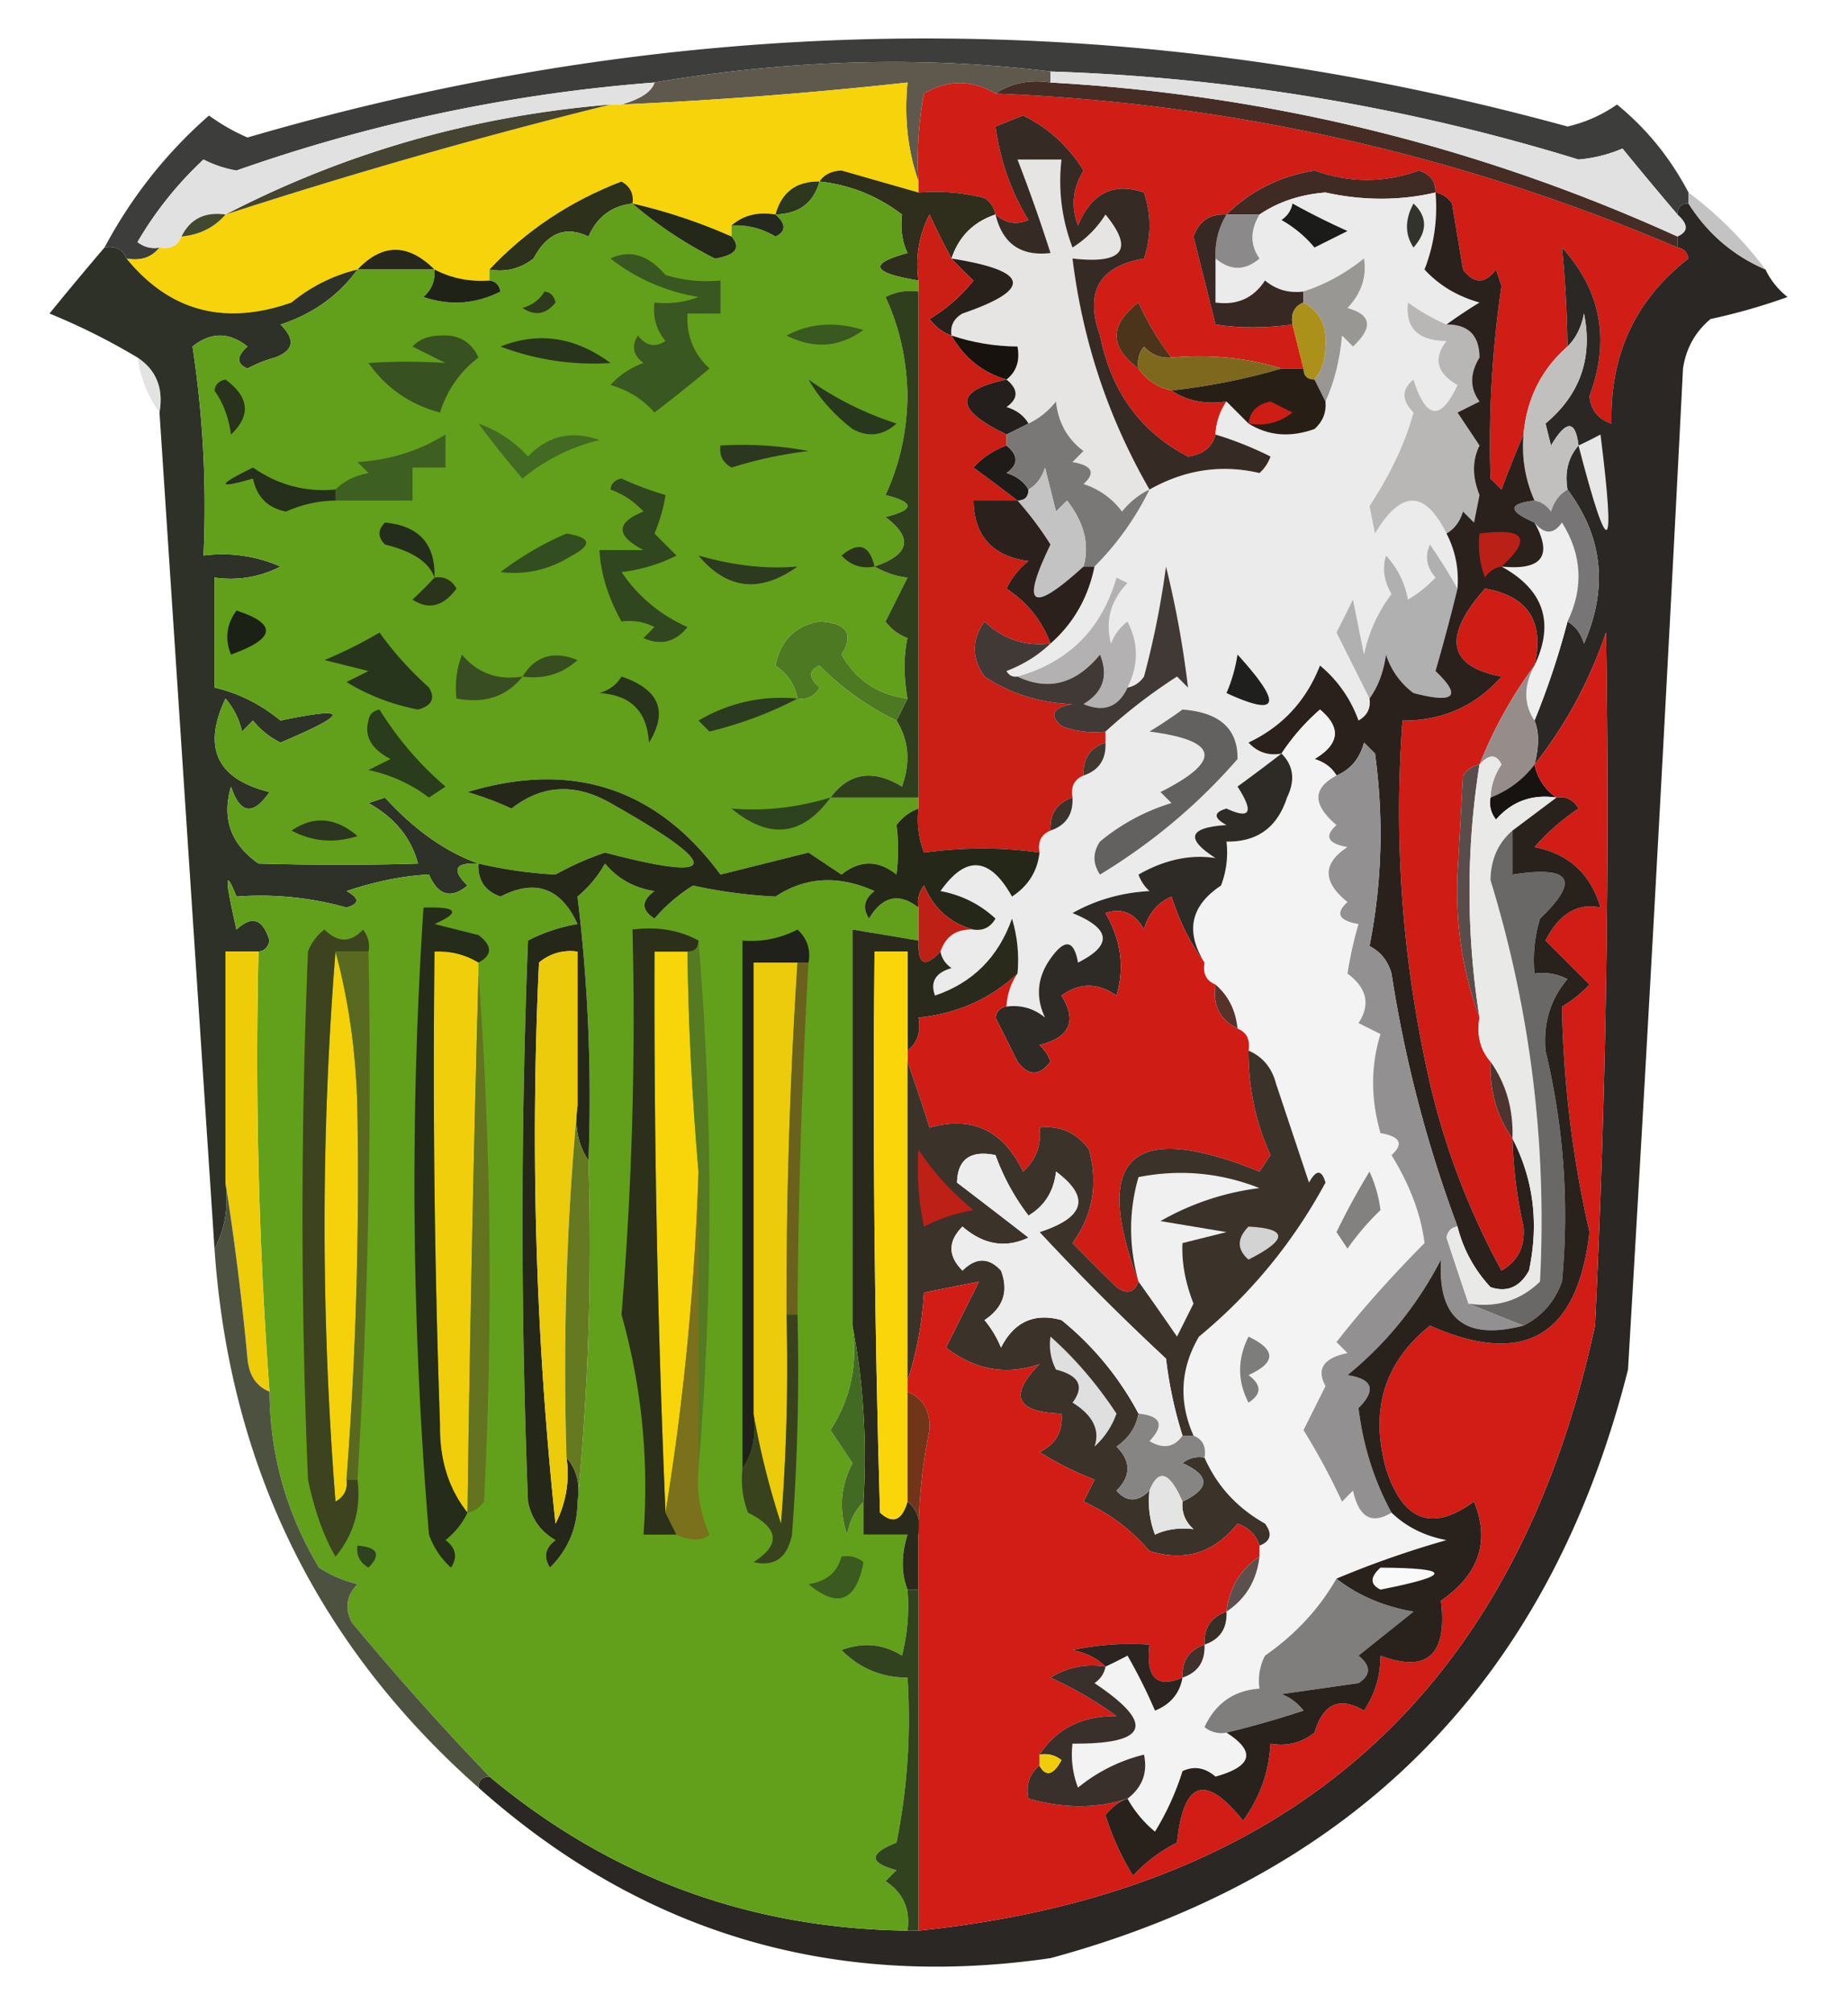 <svg xmlns="http://www.w3.org/2000/svg" width="168" height="183" style="shape-rendering:geometricPrecision;text-rendering:geometricPrecision;image-rendering:optimizeQuality;fill-rule:evenodd;clip-rule:evenodd"><path style="opacity:.975" fill="#393937" d="M153.5 17.5v1c-.667 0-1 .333-1 1a327.399 327.399 0 0 1-5-6c-1.272.546-2.606.88-4 1a182.788 182.788 0 0 0-48-8c-11.636-1.427-23.636-1.093-36 1a148.516 148.516 0 0 0-38 8 10.313 10.313 0 0 1-3-1 32.992 32.992 0 0 0-6 7.5 2.428 2.428 0 0 0 2 .5c-.709.904-1.709 1.237-3 1-.342-.838-1.008-1.172-2-1 2.463-4.612 5.63-8.612 9.5-12a18.186 18.186 0 0 0 3.5 2c39.895-11.662 79.895-11.995 120-1a12.794 12.794 0 0 0 4.5-2c2.684 2.19 4.851 4.857 6.5 8z"/><path style="opacity:1" fill="#5f594d" d="M95.5 6.5v1c-1.915-.284-3.581.049-5 1-2.17-1.268-4.337-1.268-6.5 0a32.437 32.437 0 0 0-.5 8c-.977-2.787-1.31-5.787-1-9-8.633.95-17.3 1.617-26 2 1.746-.501 2.746-1.168 3-2 12.364-2.093 24.364-2.427 36-1z"/><path style="opacity:1" fill="#f6d30b" d="M83.5 16.5v1c-2.316-.66-4.649-1.327-7-2-.916.043-1.583.376-2 1-2.119-.032-3.452.968-4 3-1.599-.268-2.932.066-4 1v1a49.85 49.85 0 0 0-9-3c.13-.876-.203-1.543-1-2-4.696 1.806-8.696 4.473-12 8v1c-1.791.134-3.458-.2-5-1-2.402-2.39-4.736-2.39-7 0a14.927 14.927 0 0 0-6 3c-6.078 2.136-11.078.803-15-4 1.291.237 2.291-.096 3-1 .992.172 1.658-.162 2-1 1.653-.16 2.986-.826 4-2a513.588 513.588 0 0 1 35-10h1c8.7-.383 17.367-1.05 26-2-.31 3.213.023 6.213 1 9z"/><path style="opacity:1" fill="#d01d15" d="M90.5 8.5c21.54.885 42.207 5.552 62 14 .543.06.876.393 1 1-4.811 3.733-7.144 8.733-7 15-1.22-.387-1.887-1.22-2-2.5 1.89-5.078 1.057-9.578-2.5-13.5.29 2.913.457 5.913.5 9-2.373 2.08-3.706 4.746-4 8a112.088 112.088 0 0 0-2 5l-1-1a97.974 97.974 0 0 1 1-17.5l-.5-1.5c-1 1.333-2 1.333-3 0l-1-6c-.383-.556-.883-.89-1.5-1 .03-.997-.47-1.664-1.5-2-3.143 1.142-6.31 1.142-9.5 0-3.149.51-5.816 1.843-8 4-1.495-.085-2.495.581-3 2l2 8c2.155.338 4.489.338 7 0l1 4h-2c-3.125-.98-6.458-1.313-10-1a24.444 24.444 0 0 1-3-5c-2.652 2.038-2.652 4.038 0 6 .722 1.051 1.722 1.718 3 2 1.419.951 3.085 1.285 5 1a5.727 5.727 0 0 0-1 3c-.291 1.15-1.124 1.816-2.5 2-4.316-2.236-6.983-5.902-8-11-1.417-3.965-.084-6.299 4-7 .667-2 .667-4 0-6-2.777-.947-4.777.053-6 3-.651-1.735-.485-3.402.5-5-1.395-2.233-3.229-3.9-5.5-5l-2.5 1c.423 3.103 1.423 5.936 3 8.5-1.077.47-2.077.303-3-.5-.11-.617-.444-1.117-1-1.5a18.436 18.436 0 0 0-6-.5v-1a32.437 32.437 0 0 1 .5-8c2.163-1.268 4.33-1.268 6.5 0z"/><path style="opacity:1" fill="#452d25" d="M90.5 8.5c1.419-.951 3.085-1.284 5-1 19.914 1.114 38.914 5.781 57 14v1c-19.793-8.448-40.46-13.115-62-14z"/><path style="opacity:1" fill="#e1e1e1" d="M95.5 7.5v-1a182.788 182.788 0 0 1 48 8 12.898 12.898 0 0 0 4-1c1.685 2.07 3.352 4.07 5 6 1.006.896 1.006 1.562 0 2-18.086-8.219-37.086-12.886-57-14z"/><path style="opacity:1" fill="#454331" d="M55.5 9.5a513.588 513.588 0 0 0-35 10c10.88-5.64 22.546-8.974 35-10z"/><path style="opacity:1" fill="#e1e1e1" d="M59.5 7.5c-.254.832-1.254 1.499-3 2h-1c-12.454 1.026-24.12 4.36-35 10-1.88-.27-3.213.396-4 2-.342.838-1.008 1.172-2 1a2.428 2.428 0 0 1-2-.5 32.992 32.992 0 0 1 6-7.5c.946.487 1.946.82 3 1a148.516 148.516 0 0 1 38-8z"/><path style="opacity:1" fill="#2f2d1c" d="M74.5 16.5c.417-.624 1.084-.957 2-1 2.351.673 4.684 1.34 7 2a18.436 18.436 0 0 1 6 .5c.556.383.89.883 1 1.5-2 .667-3.333 2-4 4a70.679 70.679 0 0 1-2-4 9.864 9.864 0 0 0-1 6c-4.262-.693-4.595-1.526-1-2.5-.482-1.008-.648-2.175-.5-3.5-2.235-1.702-4.735-2.702-7.5-3z"/><path style="opacity:1" fill="#3f2b24" d="M130.5 17.5c-3.245.754-6.578.754-10 0-2.285.176-4.285.843-6 2h-3c2.184-2.157 4.851-3.49 8-4 3.19 1.142 6.357 1.142 9.5 0 1.03.336 1.53 1.003 1.5 2z"/><path style="opacity:1" fill="#ecebeb" d="M130.5 17.5a15.417 15.417 0 0 1-1 7c1.324 1.435 2.99 2.435 5 3a44.093 44.093 0 0 0-3 2 18.489 18.489 0 0 1-3.5-2c-.271 2.307.895 3.474 3.5 3.5-1.227 1.587-.894 2.92 1 4-1.524 3.291-2.857 3.125-4-.5-1.09.891-1.09 1.891 0 3-.743 2.738-2.077 5.571-4 8.5l.5 2.5c2.369-3.974 4.536-3.974 6.5 0 .801 1.542 1.134 3.209 1 5a51.239 51.239 0 0 0-2.5-4c-.492 1.049-.326 2.049.5 3a11.371 11.371 0 0 1-2.5 2c-.29-1.544-.956-2.877-2-4-.353 1.172-.187 2.338.5 3.5a13.755 13.755 0 0 0-2.5 5.5l-1-5-1.5 3 3 6c.131.876-.202 1.543-1 2a11.496 11.496 0 0 0-3.5-5c-1.266 3.22-3.433 5.553-6.5 7 .825.886 1.825 1.219 3 1-1.265.98-2.599 1.98-4 3 1.511 2.338 1.177 3.004-1 2-1.196.346-1.196.846 0 1.5-3.443.221-3.776 1.221-1 3-2.29-.353-4.623.147-7 1.5a3.647 3.647 0 0 0 1 1.5c-2.543.14-4.877.806-7 2 3.493 1.417 3.66 2.917.5 4.5-.317-1.8-.984-2.134-2-1-1.651 1.902-1.984 3.902-1 6-1.011-.837-2.178-1.17-3.5-1a5.728 5.728 0 0 1 1-3c.16-1.7-.007-3.366-.5-5-1.235 3.503-3.569 5.836-7 7-.456-1.244.044-2.077 1.5-2.5-.556-.383-.89-.883-1-1.5.473-1.406 1.473-2.073 3-2 .876.13 1.543-.203 2-1-1.412-1.306-3.079-2.14-5-2.5 2.31-3.286 4.476-3.119 6.5.5 1.481-.97 2.315-2.304 2.5-4-.172-.992.162-1.658 1-2 1.406-.473 2.073-1.473 2-3-.172-.992.162-1.658 1-2 1.406-.473 2.073-1.473 2-3v-1a48.583 48.583 0 0 1 6.5-5l1 1a88.883 88.883 0 0 0-2-11 79.077 79.077 0 0 1-2 10c-.383.556-.883.89-1.5 1 1.019-2.04 1.019-4.04 0-6a4.458 4.458 0 0 0-1.5 2c-.536-2.067-.036-3.9 1.5-5.5l-1-.5c-1.352 4.685-4.352 7.685-9 9-.438.065-.772-.101-1-.5 1.566-.608 2.9-1.441 4-2.5 2.088-1.836 3.421-4.169 4-7a26.169 26.169 0 0 0 5-7c3.215-1.811 6.549-2.311 10-1.5a3.647 3.647 0 0 0 1-1.5 31.33 31.33 0 0 0-5-2 5.727 5.727 0 0 1 1-3l2 2c1.788 1.123 3.788 1.29 6 .5.752-.67 1.086-1.504 1-2.5.809-1.792 1.309-3.792 1.5-6l1 1c1.852-1.73 1.686-2.896-.5-3.5 1.265-1.337 1.765-2.837 1.5-4.5-1.719 1.369-3.552 2.369-5.5 3-1.322.17-2.489-.163-3.5-1-1.049 1.607-2.549 2.273-4.5 2v-4c1.358 1.126 2.692 1.126 4 0-.863-1.226-.863-2.56 0-4 1.715-1.157 3.715-1.824 6-2 3.422.754 6.755.754 10 0z"/><path style="opacity:1" fill="#2c371e" d="M74.5 16.5c-.535 1.946-1.868 2.946-4 3 .548-2.032 1.881-3.032 4-3z"/><path style="opacity:1" fill="#33332e" d="M128.5 18.5c1.282 1.208 1.282 2.542 0 4-.792-1.2-.792-2.533 0-4z"/><path style="opacity:.987" fill="#282522" d="M153.5 18.5c1.739 2.743 4.073 4.743 7 6 .453.958 1.119 1.792 2 2.5a54.644 54.644 0 0 1-7 2c-1.393 1.171-2.227 2.671-2.5 4.5-1.539 30.337-3.205 60.67-5 91-7.106 28.105-24.606 45.938-52.5 53.5-19.837 2.878-37.17-2.288-52-15.5 0-.667.333-1 1-1 10.966 9.144 23.633 13.811 38 14h1c33.834-3.49 54.334-21.823 61.5-55a971.037 971.037 0 0 0 1-63c-1.524 4.46-3.691 8.46-6.5 12 .426-1.639.426-2.972 0-4a71.11 71.11 0 0 0 3-9c.722.417 1.222 1.084 1.5 2 2.209-5.052 1.709-9.719-1.5-14-.268-1.599.066-2.932 1-4-.275-2.342-1.108-2.342-2.5 0l-.5-2c3.146-2.628 4.313-5.962 3.5-10-.232 1.238-.732 2.238-1.5 3-.043-3.087-.21-6.087-.5-9 3.557 3.922 4.39 8.422 2.5 13.5.113 1.28.78 2.113 2 2.5-.144-6.267 2.189-11.267 7-15-.124-.607-.457-.94-1-1v-1c1.006-.438 1.006-1.104 0-2 0-.667.333-1 1-1z"/><path style="opacity:.831" fill="#b8b7b7" d="M153.5 17.5c2.667 2 5 4.333 7 7-2.927-1.257-5.261-3.257-7-6v-1z"/><path style="opacity:1" fill="#2d301a" d="M57.5 18.5c-1.884.212-3.217 1.212-4 3-2.09-1-3.757-.333-5 2-1.189.929-2.522 1.262-4 1 3.304-3.527 7.304-6.194 12-8 .797.457 1.13 1.124 1 2z"/><path style="opacity:1" fill="#41482f" d="M20.5 19.5c-1.014 1.174-2.347 1.84-4 2 .787-1.604 2.12-2.27 4-2z"/><path style="opacity:1" fill="#e6e5e3" d="M104.5 44.5c-.958.453-1.792 1.12-2.5 2a6.977 6.977 0 0 0-3.5-2.5c1.134-1.016.8-1.683-1-2l1-1c-1.468-1.097-2.3-2.597-2.5-4.5-.708.88-1.542 1.547-2.5 2-.418-.722-1.084-1.222-2-1.5 1.098-.77 1.098-1.603 0-2.5.904-.709 1.237-1.709 1-3a19.242 19.242 0 0 1-6-1c-.13-.876.203-1.543 1-2 6.425-2.211 6.092-3.878-1-5 .667-2 2-3.333 4-4 .641 2.653 2.308 3.82 5 3.5-.93-2.907-1.93-5.74-3-8.5h4a16.869 16.869 0 0 0 1 8 9.427 9.427 0 0 0 3-3c2.618 3.192 1.618 4.525-3 4 .92 7.498 3.253 14.498 7 21z"/><path style="opacity:1" fill="#1b1b19" d="M117.5 18.5a64.899 64.899 0 0 0 5 2.5l-3 1.5a10.76 10.76 0 0 0-3-2.5c.556-.383.889-.883 1-1.5z"/><path style="opacity:1" fill="#8b8989" d="M111.5 19.5h3c-.863 1.44-.863 2.774 0 4-1.308 1.126-2.642 1.126-4 0-.067-1.459.266-2.792 1-4z"/><path style="opacity:1" fill="#2d3127" d="M9.5 22.5c.992-.172 1.658.162 2 1 3.922 4.803 8.922 6.136 15 4a14.927 14.927 0 0 1 6-3c-1.737 2.38-4.07 4.047-7 5 1.38 1.363 1.213 2.363-.5 3-.873.236-1.706.569-2.5 1-1.006-.438-1.006-1.104 0-2-1.667-1.333-3.333-1.333-5 0a96.226 96.226 0 0 1 1 19 13.117 13.117 0 0 1 7 1 9.864 9.864 0 0 1-6 1v10c2.198.514 4.198 1.514 6 3 6.321-1.331 6.321-.664 0 2a7.253 7.253 0 0 1-2.5-2l-1 1a6.807 6.807 0 0 0-1.5-3c-2.118 4.482-.784 7.315 4 8.5-1.5 2.167-2.667 2-3.5-.5-.855 2.907-.021 5.24 2.5 7 5.191.143 10.024.143 14.5 0-.625-2.347-2.125-4.18-4.5-5.5l1.5-.5c2.669 2.933 5.502 4.933 8.5 6-2.148-.11-2.481.556-1 2-1.507 1.239-2.674.905-3.5-1-2.311.106-4.811.606-7.5 1.5 1.196.654 1.196 1.154 0 1.5a28.818 28.818 0 0 0-10-1c-1.075-2.677-1.075-1.677 0 3 1.395-1.315 2.395-.981 3 1-.124.607-.457.94-1 1h-3v21c.295 2.235-.039 4.235-1 6l-5-76c.38-2.198-.287-3.865-2-5a59.01 59.01 0 0 0-8-4c1.685-2.07 3.352-4.07 5-6z"/><path style="opacity:1" fill="#26261c" d="M39.5 24.5h-7c2.264-2.39 4.598-2.39 7 0z"/><path style="opacity:1" fill="#629f1b" d="M74.5 16.5c2.765.298 5.265 1.298 7.5 3-.148 1.325.018 2.492.5 3.5-3.595.974-3.262 1.807 1 2.5v1a4.932 4.932 0 0 0-3 .5c1.276 2.724 1.942 5.724 2 9-.058 3.276-.724 6.276-2 9 2.667.667 2.667 1.333 0 2 2.538 1.914 2.205 3.414-1 4.5 1.028.574 2.028.907 3 1l-2 4a4.452 4.452 0 0 0 2 1.5c-.354 1.626-.354 3.459 0 5.5-2.668-.334-4.668-1.667-6-4 1.161-1.878.494-2.878-2-3-2.207.381-3.54 1.714-4 4 1.112.765 1.779 1.765 2 3 .876.13 1.543-.203 2-1-1.006-.896-1.006-1.562 0-2a25.49 25.49 0 0 0 7 5c1.123 1.788 1.29 3.788.5 6-2.64-1.6-4.807-1.266-6.5 1h8v1c-.79.283-1.456.783-2 1.5.194 1.43.194 2.93 0 4.5-1.667-1.333-3.333-1.333-5 0l-3-2-8 2c-5.82-7.877-13.486-10.377-23-7.5a28.83 28.83 0 0 1 4 1.5c2.77-2.17 5.77-2.337 9-.5 10.238 5.777 10.071 7.277-.5 4.5a27.11 27.11 0 0 0-4.5 2 40.059 40.059 0 0 1-7-1c-2.998-1.067-5.831-3.067-8.5-6l-1.5.5c2.375 1.32 3.875 3.153 4.5 5.5-4.476.143-9.309.143-14.5 0-2.521-1.76-3.355-4.093-2.5-7 .833 2.5 2 2.667 3.5.5-4.784-1.185-6.118-4.018-4-8.5a6.807 6.807 0 0 1 1.5 3l1-1a7.253 7.253 0 0 0 2.5 2c6.321-2.664 6.321-3.331 0-2-1.802-1.486-3.802-2.486-6-3v-10a9.864 9.864 0 0 0 6-1 13.117 13.117 0 0 0-7-1 96.226 96.226 0 0 0-1-19c1.667-1.333 3.333-1.333 5 0-1.006.896-1.006 1.562 0 2a11.477 11.477 0 0 1 2.5-1c1.713-.637 1.88-1.637.5-3 2.93-.953 5.263-2.62 7-5h7c.086.996-.248 1.83-1 2.5 2.402.814 4.735.647 7-.5-.124-.607-.457-.94-1-1v-1c1.478.262 2.811-.071 4-1 1.243-2.333 2.91-3 5-2 .783-1.788 2.116-2.788 4-3 2.224 1.93 4.724 3.598 7.5 5 1.88-.302 2.38-.969 1.5-2v-1a6.845 6.845 0 0 1 4 1c.963-.47.963-1.137 0-2 2.132-.054 3.465-1.054 4-3z"/><path style="opacity:1" fill="#242819" d="M57.5 18.5a49.85 49.85 0 0 1 9 3c.88 1.031.38 1.698-1.5 2-2.776-1.402-5.276-3.07-7.5-5z"/><path style="opacity:1" fill="#24281e" d="M66.5 20.5c1.068-.934 2.401-1.268 4-1 .963.863.963 1.53 0 2a6.845 6.845 0 0 0-4-1z"/><path style="opacity:1" fill="#1f2317" d="M39.5 24.5c1.542.8 3.209 1.134 5 1 .543.06.876.393 1 1-2.265 1.147-4.598 1.314-7 .5.752-.67 1.086-1.504 1-2.5z"/><path style="opacity:1" fill="#27201b" d="M86.5 23.5c7.092 1.122 7.425 2.789 1 5-.797.457-1.13 1.124-1 2-.79-.283-1.456-.783-2-1.5a14.832 14.832 0 0 0 4-3.5 30.943 30.943 0 0 1-2-2z"/><path style="opacity:1" fill="#2d3a1b" d="M49.5 26.5c.543.06.876.393 1 1-.865 1.083-1.865 1.25-3 .5.916-.278 1.583-.778 2-1.5z"/><path style="opacity:1" fill="#382823" d="M111.5 19.5c-.734 1.208-1.067 2.541-1 4v4c1.951.273 3.451-.393 4.5-2 1.011.837 2.178 1.17 3.5 1v1c-.838.342-1.172 1.008-1 2-2.511.338-4.845.338-7 0l-2-8c.505-1.419 1.505-2.085 3-2z"/><path style="opacity:1" fill="#999794" d="m120.5 36.5-1-2c.647-.774.98-1.774 1-3 .16-1.855-.507-3.188-2-4v-1c1.948-.631 3.781-1.631 5.5-3 .265 1.663-.235 3.163-1.5 4.5 2.186.604 2.352 1.77.5 3.5l-1-1c-.191 2.208-.691 4.208-1.5 6z"/><path style="opacity:1" fill="#395921" d="M71.5 30.5c2.128-1.13 4.462-1.296 7-.5-2.199 1.583-4.532 1.75-7 .5z"/><path style="opacity:1" fill="#395721" d="M55.5 23.5c1.763-.834 3.43-.334 5 1.5 1.634.494 3.3.66 5 .5v3h-3c-.117 1.983.55 3.65 2 5a156.673 156.673 0 0 1-5 4 8.19 8.19 0 0 0-4-2.5 7.291 7.291 0 0 1 3-2c-.95-.718-1.117-1.55-.5-2.5.718.95 1.55 1.117 2.5.5-.837-1.011-1.17-2.178-1-3.5a8.434 8.434 0 0 0 4-.5c-2.988-.502-5.655-1.669-8-3.5z"/><path style="opacity:1" fill="#cb1e15" d="M86.5 23.5c.59.651 1.257 1.318 2 2a14.832 14.832 0 0 1-4 3.5c.544.717 1.21 1.217 2 1.5 1.172 2.039 2.838 3.372 5 4-4.777 1.02-4.777 2.688 0 5v1a7.467 7.467 0 0 0-3 2 171.62 171.62 0 0 1 4 3h-4c.061 3.23 1.728 5.063 5 5.5a7.253 7.253 0 0 0-2 2.5c1.904 1.266 3.237 2.932 4 5-2.321.271-4.321-.395-6-2-1.18 1.635-1.18 3.302 0 5 2.382 1.57 5.049 2.404 8 2.5-1.8.317-2.134.984-1 2a8.434 8.434 0 0 0 4 .5v1c-1.406.473-2.073 1.473-2 3-.838.342-1.172 1.008-1 2-1.406.473-2.073 1.473-2 3-.838.342-1.172 1.008-1 2-3.4-.49-6.9-.49-10.5 0a8.434 8.434 0 0 1-.5-4v-48a9.864 9.864 0 0 1 1-6 70.679 70.679 0 0 0 2 4z"/><path style="opacity:1" fill="#18120f" d="M86.5 30.5c1.935.65 3.935.983 6 1 .237 1.291-.096 2.291-1 3-2.162-.628-3.828-1.961-5-4z"/><path style="opacity:1" fill="#4b341a" d="M106.5 32.5c-.996.086-1.829-.248-2.5-1a2.429 2.429 0 0 0-.5 2c-2.652-1.962-2.652-3.962 0-6a24.444 24.444 0 0 0 3 5z"/><path style="opacity:1" fill="#28341c" d="M45.5 31.5c3.47-1.369 6.803-.869 10 1.5a23.92 23.92 0 0 1-10-1.5z"/><path style="opacity:1" fill="#ab901a" d="M118.5 27.5c1.493.812 2.16 2.145 2 4-.02 1.226-.353 2.226-1 3-.667 0-1-.333-1-1l-1-4c-.172-.992.162-1.658 1-2z"/><path style="opacity:1" fill="#385121" d="M37.5 31.5c.597-.639 1.43-.972 2.5-1 1.662-.113 2.83.554 3.5 2-1.68 1.269-2.847 2.936-3.5 5-2.72-.723-4.887-2.223-6.5-4.5a52.61 52.61 0 0 1 7 0l-3-1.5z"/><path style="opacity:.357" fill="#b0b0af" d="M12.5 32.5c1.713 1.135 2.38 2.802 2 5-1.037-1.43-1.704-3.097-2-5z"/><path style="opacity:1" fill="#7e681e" d="M106.5 32.5c3.542-.313 6.875.02 10 1-3.156.934-6.489 1.6-10 2-1.278-.282-2.278-.949-3-2a2.429 2.429 0 0 1 .5-2c.671.752 1.504 1.086 2.5 1z"/><path style="opacity:1" fill="#271f16" d="M116.5 33.5h2c0 .667.333 1 1 1l1 2c.086.996-.248 1.83-1 2.5-2.212.79-4.212.623-6-.5l-2-2c-1.915.285-3.581-.049-5-1 3.511-.4 6.844-1.066 10-2z"/><path style="opacity:1" fill="#29321d" d="M19.5 35.5c.06-.543.393-.876 1-1 2.16 1.593 2.327 3.26.5 5-.21-1.558-.71-2.892-1.5-4z"/><path style="opacity:1" fill="#241f1c" d="M91.5 34.5c1.098.897 1.098 1.73 0 2.5.916.278 1.582.778 2 1.5l-2 1c-4.777-2.313-4.777-3.98 0-5z"/><path style="opacity:1" fill="#cc1e15" d="M113.5 38.5c.12-1.086.787-1.753 2-2l2 1c-1.189.929-2.522 1.262-4 1z"/><path style="opacity:1" fill="#28381d" d="M73.5 34.5c2.41 1.72 5.077 3.052 8 4-1.223 1.114-2.556 1.28-4 .5-1.692-1.307-3.025-2.807-4-4.5z"/><path style="opacity:1" fill="#e8e7e7" d="M143.5 40.5c.65-.304 1.317-.637 2-1 1.407 11.222.74 11.556-2 1z"/><path style="opacity:1" fill="#2b381f" d="M65.5 40.5a32.437 32.437 0 0 1 8 .5c-2.39.287-4.724.787-7 1.5-.797-.457-1.13-1.124-1-2z"/><path style="opacity:1" fill="#1e1b18" d="M91.5 40.5c1.098.897 1.098 1.73 0 2.5.916.278 1.582.778 2 1.5 0 .667-.333 1-1 1a171.62 171.62 0 0 0-4-3 7.467 7.467 0 0 1 3-2z"/><path style="opacity:1" fill="#352a24" d="M110.5 39.5a31.33 31.33 0 0 1 5 2 3.647 3.647 0 0 1-1 1.5c-3.451-.811-6.785-.311-10 1.5-3.747-6.502-6.08-13.502-7-21 4.618.525 5.618-.808 3-4a9.427 9.427 0 0 1-3 3 16.869 16.869 0 0 1-1-8h-4c1.07 2.76 2.07 5.593 3 8.5-2.692.32-4.359-.847-5-3.5.923.803 1.923.97 3 .5-1.577-2.564-2.577-5.397-3-8.5l2.5-1c2.271 1.1 4.105 2.767 5.5 5-.985 1.598-1.151 3.265-.5 5 1.223-2.947 3.223-3.947 6-3 .667 2 .667 4 0 6-4.084.701-5.417 3.035-4 7 1.017 5.098 3.684 8.764 8 11 1.376-.184 2.209-.85 2.5-2z"/><path style="opacity:1" fill="#c1c0bf" d="M143.5 40.5c-.934 1.068-1.268 2.401-1 4-.722.417-1.222 1.084-1.5 2-.383-.556-.883-.89-1.5-1-.841-1.88-1.175-3.88-1-6 .294-3.254 1.627-5.92 4-8 .768-.762 1.268-1.762 1.5-3 .813 4.038-.354 7.372-3.5 10l.5 2c1.392-2.342 2.225-2.342 2.5 0z"/><path style="opacity:1" fill="#426a23" d="M43.5 38.5c1.73.617 3.23 1.617 4.5 3 1.808-1.896 3.975-2.396 6.5-1.5a17.344 17.344 0 0 0-7 3.5 83.44 83.44 0 0 1-4-5z"/><path style="opacity:1" fill="#3d5f22" d="M30.5 45.5v-1c.762-.768 1.763-1.268 3-1.5l-1-1c2.927-.176 5.594-1.009 8-2.5v3h-3v3h-7z"/><path style="opacity:1" fill="#7a7877" d="M104.5 44.5a26.169 26.169 0 0 1-5 7h-1c.562-1.996.062-3.996-1.5-6l-1 1-1-4c-.278.916-.778 1.583-1.5 2-.418-.722-1.084-1.222-2-1.5 1.098-.77 1.098-1.603 0-2.5v-1l2-1c.958-.453 1.792-1.12 2.5-2 .2 1.903 1.032 3.403 2.5 4.5l-1 1c1.8.317 2.134.984 1 2a6.977 6.977 0 0 1 3.5 2.5c.708-.88 1.542-1.547 2.5-2z"/><path style="opacity:1" fill="#262e1c" d="M30.5 44.5v1c-1.56.02-3.06.352-4.5 1-1.653-.32-2.653-1.32-3-3-3.312.955-3.312.621 0-1 2.256 1.586 4.756 2.252 7.5 2z"/><path style="opacity:1" fill="#b8b7b6" d="M131.5 29.5c1.984-.016 2.984.984 3 3-.89 1.456-.89 2.789 0 4l-2 1 2 3c-.666 1.331-.666 2.831 0 4.5l-.5 2.5-1-1c-.278.916-.778 1.583-1.5 2-1.964-3.974-4.131-3.974-6.5 0l-.5-2.5c1.923-2.929 3.257-5.762 4-8.5-1.09-1.109-1.09-2.109 0-3 1.143 3.625 2.476 3.791 4 .5-1.894-1.08-2.227-2.413-1-4-2.605-.026-3.771-1.193-3.5-3.5a18.489 18.489 0 0 0 3.5 2z"/><path style="opacity:1" fill="#2f461f" d="M55.5 44.5c.06-.543.393-.876 1-1a28.83 28.83 0 0 0 4 1.5c-.165 1.117-.498 2.284-1 3.5l2 2a14.73 14.73 0 0 1-5 1.5 13.963 13.963 0 0 0 6 5c-1.093 1.365-2.426 1.699-4 1l1-1a4.932 4.932 0 0 0-3-.5c-1.236-2.245-1.902-4.411-2-6.5h4c-2.528-1.316-2.528-2.483 0-3.5a7.467 7.467 0 0 0-3-2z"/><path style="opacity:1" fill="#c4c3c3" d="M98.5 51.5c-4.743 4.315-5.743 3.648-3-2a31.034 31.034 0 0 0-3-4c.667 0 1-.333 1-1 .722-.417 1.222-1.084 1.5-2l1 4 1-1c1.562 2.004 2.062 4.004 1.5 6z"/><path style="opacity:1" fill="#efefef" d="M139.5 47.5c.897 1.098 1.73 1.098 2.5 0 1.818 2.916 1.984 5.916.5 9a71.11 71.11 0 0 1-3 9c-.994-1.499-.994-3.166 0-5 1.845-3.897.845-6.897-3-9 3.686.37 4.686-.963 3-4z"/><path style="opacity:1" fill="#324e20" d="M51.5 48.5c2.205.346 2.372 1.013.5 2-2.05 1.291-4.217 1.791-6.5 1.5 1.932-1.459 3.932-2.625 6-3.5z"/><path style="opacity:1" fill="#2a341c" d="M79.5 51.5c-1.175.219-2.175-.114-3-1 1.552-1.298 2.552-.965 3 1z"/><path style="opacity:1" fill="#242d1c" d="M39.5 52.5c-.49-1.393-1.99-2.393-4.5-3-.667-.667-.667-1.333 0-2 3.094.293 4.594 1.96 4.5 5z"/><path style="opacity:1" fill="#2f3f1e" d="M83.5 26.5v46h-8c1.693-2.266 3.86-2.6 6.5-1 .79-2.212.623-4.212-.5-6l1-2c-.354-2.041-.354-3.874 0-5.5a4.452 4.452 0 0 1-2-1.5l2-4c-.972-.093-1.972-.426-3-1 3.205-1.086 3.538-2.586 1-4.5 2.667-.667 2.667-1.333 0-2 1.276-2.724 1.942-5.724 2-9-.058-3.276-.724-6.276-2-9a4.932 4.932 0 0 1 3-.5z"/><path style="opacity:1" fill="#2b201c" d="M92.5 45.5a31.034 31.034 0 0 1 3 4c-2.743 5.648-1.743 6.315 3 2h1c-.579 2.831-1.912 5.164-4 7-.763-2.068-2.096-3.734-4-5a7.253 7.253 0 0 1 2-2.5c-3.272-.437-4.939-2.27-5-5.5h4z"/><path style="opacity:1" fill="#2c3a1f" d="M63.5 50.5c3.175.917 6.175 1.25 9 1-3.406 2.437-6.406 2.104-9-1z"/><path style="opacity:1" fill="#777575" d="M142.5 44.5c3.209 4.281 3.709 8.948 1.5 14-.278-.916-.778-1.583-1.5-2 1.484-3.084 1.318-6.084-.5-9-.77 1.098-1.603 1.098-2.5 0-2.433-1.048-2.433-1.714 0-2 .617.11 1.117.444 1.5 1 .278-.916.778-1.583 1.5-2z"/><path style="opacity:1" fill="#29341a" d="M39.5 52.5c.876-.13 1.543.203 2 1-1.205 1.638-2.538 1.97-4 1a30.943 30.943 0 0 0 2-2z"/><path style="opacity:1" fill="#cf1d15" d="M139.5 60.5c-2.027 2.72-3.693 5.72-5 9-.617.11-1.117.444-1.5 1l-.5 9c-.184 4.607.483 8.94 2 13-.268 1.599.066 2.932 1 4-.09 2.652.576 4.985 2 7 .072 2.693.405 5.36 1 8 .158 1.819-.509 3.152-2 4a67.518 67.518 0 0 1-6.5-17c-2.493-10.925-3.326-21.925-2.5-33 3.637.013 6.637-1.32 9-4-4.884-.927-5.384-3.594-1.5-8 3.922.684 5.422 3.017 4.5 7z"/><path style="opacity:1" fill="#1c2116" d="M21.5 55.5c3.729 1.213 3.562 2.546-.5 4-.58-1.428-.412-2.762.5-4z"/><path style="opacity:1" fill="#b1b0b0" d="M132.5 53.5c-.613 2.51-1.28 5.01-2 7.5 2.418 2.31 1.752 2.976-2 2a6.977 6.977 0 0 1-2.5-3.5c-.21 1.558-.71 2.892-1.5 4l-3-6 1.5-3 1 5a13.755 13.755 0 0 1 2.5-5.5c-.687-1.162-.853-2.328-.5-3.5 1.044 1.123 1.71 2.456 2 4a11.371 11.371 0 0 0 2.5-2c-.826-.951-.992-1.951-.5-3a51.239 51.239 0 0 1 2.5 4z"/><path style="opacity:1" fill="#4c7921" d="m82.5 63.5-1 2a25.49 25.49 0 0 1-7-5c-1.006.438-1.006 1.104 0 2-.457.797-1.124 1.13-2 1-.221-1.235-.888-2.235-2-3 .46-2.286 1.793-3.619 4-4 2.494.122 3.161 1.122 2 3 1.332 2.333 3.332 3.666 6 4z"/><path style="opacity:1" fill="#374d1f" d="M47.5 61.5c1.16-1.877 2.826-2.377 5-1.5-1.405 1.27-3.071 1.77-5 1.5z"/><path style="opacity:1" fill="#27351c" d="M34.5 57.5c1.264 1.77 2.764 3.437 4.5 5 .59.983.258 1.65-1 2-2.355-.459-4.521-1.292-6.5-2.5l2-1-4-1a38.728 38.728 0 0 0 5-2.5z"/><path style="opacity:1" fill="#1f1f1d" d="M112.5 59.5c4.139 4.548 3.805 5.714-1 3.5a14.102 14.102 0 0 0 1-3.5z"/><path style="opacity:1" fill="#394d22" d="M47.5 61.5c-1.418 1.808-3.418 2.475-6 2a8.434 8.434 0 0 1 .5-4c1.4 1.692 3.234 2.359 5.5 2z"/><path style="opacity:1" fill="#b3b1b1" d="M102.5 62.5c-.814 1.773-2.148 2.273-4 1.5 1.783-1.066 2.283-2.566 1.5-4.5-2.183 2.67-4.683 3.337-7.5 2 4.648-1.315 7.648-4.315 9-9l1 .5c-1.536 1.6-2.036 3.433-1.5 5.5a4.458 4.458 0 0 1 1.5-2c1.019 1.96 1.019 3.96 0 6z"/><path style="opacity:1" fill="#2a201c" d="M130.5 17.5c.617.11 1.117.444 1.5 1l1 6c1 1.333 2 1.333 3 0l.5 1.5a97.974 97.974 0 0 0-1 17.5l1 1c.67-1.791 1.337-3.458 2-5-.175 2.12.159 4.12 1 6-2.433.286-2.433.952 0 2 1.686 3.037.686 4.37-3 4 3.845 2.103 4.845 5.103 3 9 .922-3.983-.578-6.316-4.5-7-3.884 4.406-3.384 7.073 1.5 8-2.363 2.68-5.363 4.013-9 4-.826 11.075.007 22.075 2.5 33a67.518 67.518 0 0 0 6.5 17c1.491-.848 2.158-2.181 2-4a41.326 41.326 0 0 1-1-8c1.912 3.694 2.412 7.694 1.5 12-.837 1.507-2.004 2.007-3.5 1.5a12.469 12.469 0 0 1-3-5.5 116.59 116.59 0 0 1-6-23c-.318-1.147-.984-1.98-2-2.5 1.141-5.75 1.307-11.584.5-17.5l-1-1c-.377 1.442-1.21 2.442-2.5 3-.418-.722-1.084-1.222-2-1.5 2.284-1.363 2.451-2.863.5-4.5a19.565 19.565 0 0 0-3.5 4c-1.175.219-2.175-.114-3-1 3.067-1.447 5.234-3.78 6.5-7a11.496 11.496 0 0 1 3.5 5c.798-.457 1.131-1.124 1-2 .79-1.108 1.29-2.442 1.5-4a6.977 6.977 0 0 0 2.5 3.5c3.752.976 4.418.31 2-2 .72-2.49 1.387-4.99 2-7.5.134-1.791-.199-3.458-1-5 .722-.417 1.222-1.084 1.5-2l1 1 .5-2.5c-.666-1.669-.666-3.169 0-4.5l-2-3 2-1c-.89-1.211-.89-2.544 0-4-.016-2.016-1.016-3.016-3-3a44.093 44.093 0 0 1 3-2c-2.01-.565-3.676-1.565-5-3a15.417 15.417 0 0 0 1-7z"/><path style="opacity:1" fill="#bb2017" d="M136.5 51.5c-.617.11-1.117.444-1.5 1a8.43 8.43 0 0 1-.5-4c4.14-.544 4.807.456 2 3z"/><path style="opacity:1" fill="#27331a" d="M56.5 61.5c3.427 1.163 4.26 3.163 2.5 6-.167-2.833-1.667-4.333-4.5-4.5.916-.278 1.583-.778 2-1.5z"/><path style="opacity:1" fill="#2a3b1f" d="M72.5 63.5c-2.449 1.29-5.116 2.29-8 3l-1-1c2.766-1.629 5.766-2.295 9-2z"/><path style="opacity:1" fill="#403935" d="M100.5 66.5a8.434 8.434 0 0 1-4-.5c-1.134-1.016-.8-1.683 1-2-2.951-.096-5.618-.93-8-2.5-1.18-1.698-1.18-3.365 0-5 1.679 1.605 3.679 2.271 6 2-1.1 1.059-2.434 1.892-4 2.5.228.399.562.565 1 .5 2.817 1.337 5.317.67 7.5-2 .783 1.934.283 3.434-1.5 4.5 1.852.773 3.186.273 4-1.5.617-.11 1.117-.444 1.5-1a79.077 79.077 0 0 0 2-10 88.883 88.883 0 0 1 2 11l-1-1a48.583 48.583 0 0 0-6.5 5z"/><path style="opacity:1" fill="#968d8b" d="M139.5 60.5c-.994 1.834-.994 3.501 0 5 .426 1.028.426 2.361 0 4-1.026 1.353-2.359 2.353-4 3a5.575 5.575 0 0 1 1-3c-.47-.963-1.137-.963-2 0 1.307-3.28 2.973-6.28 5-9z"/><path style="opacity:1" fill="#413831" d="M100.5 67.5c.073 1.527-.594 2.527-2 3-.073-1.527.594-2.527 2-3z"/><path style="opacity:1" fill="#171310" d="M139.5 69.5c.282 1.278.949 2.278 2 3-2.222-.322-4.056.345-5.5 2a2.429 2.429 0 0 1-.5-2c1.641-.647 2.974-1.647 4-3z"/><path style="opacity:1" fill="#293d1c" d="M33.5 65.5c.06-.543.393-.876 1-1a29.946 29.946 0 0 0 6 7l-1.5 1a13.754 13.754 0 0 0-5.5-2.5l2-1c-1.74-.919-2.406-2.085-2-3.5z"/><path style="opacity:1" fill="#636160" d="M107.5 64.5c3.379.255 5.046 1.755 5 4.5-3.577 4.114-7.744 7.614-12.5 10.5-.667-1-.667-2 0-3a18.592 18.592 0 0 1 6.5-3.5l-1-1c5.65-2.85 5.316-4.684-1-5.5a44.093 44.093 0 0 0 3-2z"/><path style="opacity:1" fill="#f3f3f3" d="M121.5 70.5c-2.188 1.152-2.188 2.652 0 4.5-1.134 1.016-.801 1.683 1 2-2.281 1.482-2.281 3.149 0 5-1.134 1.016-.801 1.683 1 2a35.216 35.216 0 0 0-1 4.5c1.77 1.32 2.103 2.82 1 4.5l2 1c-.897 2.882-.897 5.882 0 9 1.801.317 2.134.984 1 2 1.684 2.75 2.684 5.416 3 8-3.17 3.208-5.836 6.208-8 9l1 1c-2.179.442-2.845 1.442-2 3l-2 4a60.631 60.631 0 0 1 3.5 6.5l1-1c.533 2.439 1.7 3.105 3.5 2 1.342 1.293 3.009 2.126 5 2.5a87.421 87.421 0 0 0-10 3.5c-1.593 2.764-3.76 5.097-6.5 7a4.934 4.934 0 0 0-.5 3c-2.324.162-3.991 1.328-5 3.5a2.428 2.428 0 0 0 2 .5c2.688 1.725 2.355 3.058-1 4-.951-.826-1.951-.992-3-.5a24.365 24.365 0 0 1-2.5 5.5 10.515 10.515 0 0 1-2.5-3c1.348-1.027 1.848-2.36 1.5-4a15.099 15.099 0 0 0-6 3 8.435 8.435 0 0 1-.5-4c6.899.053 7.565-1.781 2-5.5.556-.383.889-.883 1-1.5.65-.304 1.317-.637 2-1a48.165 48.165 0 0 1 2.5 5c1.417-.578 2.25-1.578 2.5-3 1.406-.473 2.073-1.473 2-3 1.406-.473 2.073-1.473 2-3 1.75-1.159 2.75-2.826 3-5v-1c1.025-.397 1.192-1.063.5-2-2.531-1.423-4.365-3.423-5.5-6 .172-.992-.162-1.658-1-2-1.364-3.104-1.198-6.104.5-9 4.718-3.89 8.551-8.556 11.5-14-.346-1.196-.846-1.196-1.5 0l-3-9c-.377-1.442-1.21-2.442-2.5-3 .172-.992-.162-1.658-1-2-.16-1.653-.826-2.986-2-4-.838-.342-1.172-1.008-1-2-1.761-2.837-1.261-5.17 1.5-7a8.43 8.43 0 0 0 .5-4c2.792.048 4.625-1.285 5.5-4 .765-1.566.598-2.9-.5-4a19.565 19.565 0 0 1 3.5-4c1.951 1.637 1.784 3.137-.5 4.5.916.278 1.582.778 2 1.5z"/><path style="opacity:1" fill="#2d431f" d="M75.5 72.5c-2.566 3.511-5.566 3.844-9 1 2.935.256 5.935-.078 9-1z"/><path style="opacity:1" fill="#3a322b" d="M97.5 72.5c.073 1.527-.594 2.527-2 3-.073-1.527.594-2.527 2-3z"/><path style="opacity:1" fill="#2b351f" d="M26.5 75.5c2.017-1.374 4.017-1.207 6 .5-2.098.678-4.098.51-6-.5z"/><path style="opacity:1" fill="#929090" d="M132.5 111.5c-.543.06-.876.393-1 1 .672 2.03 1.338 4.03 2 6l5 2c-5.313 1.385-7.813-.615-7.5-6-2.136 4.129-4.969 7.629-8.5 10.5 2.307.354 2.641 1.354 1 3 .422 3.438 1.422 6.605 3 9.5-1.8 1.105-2.967.439-3.5-2l-1 1a60.631 60.631 0 0 0-3.5-6.5l2-4c-.845-1.558-.179-2.558 2-3l-1-1c2.164-2.792 4.83-5.792 8-9-.316-2.584-1.316-5.25-3-8 1.134-1.016.801-1.683-1-2-.897-3.118-.897-6.118 0-9l-2-1c1.103-1.68.77-3.18-1-4.5a35.216 35.216 0 0 1 1-4.5c-1.801-.317-2.134-.984-1-2-2.281-1.851-2.281-3.518 0-5-1.801-.317-2.134-.984-1-2-2.188-1.848-2.188-3.348 0-4.5 1.29-.558 2.123-1.558 2.5-3l1 1c.807 5.916.641 11.75-.5 17.5 1.016.52 1.682 1.353 2 2.5a116.59 116.59 0 0 0 6 23z"/><path style="opacity:1" fill="#62a01b" d="M43.5 78.5c-.085 1.495.581 2.495 2 3 3.166-1.63 5.5-.797 7 2.5a15.276 15.276 0 0 0-4.5 1.5c-.667 17-.667 34 0 51 .318 1.561 1.15 2.728 2.5 3.5-.95.718-1.117 1.551-.5 2.5 1.663-1.658 2.496-3.658 2.5-6 .994-10.153 1.328-20.486 1-31a151.212 151.212 0 0 0-1-24 10.76 10.76 0 0 0 2.5-3c1.171 1.393 2.671 2.227 4.5 2.5-1.211.893-1.211 1.726 0 2.5a14.974 14.974 0 0 1 3.5-3 45.41 45.41 0 0 0 7.5 1c2.716-1.8 5.716-1.967 9-.5-.95.718-1.117 1.55-.5 2.5 1.226-2.048 2.726-2.381 4.5-1v3l-6-1v36c.507 3.507-.16 6.674-2 9.5l2 3c-1.091 2.064-1.258 4.231-.5 6.5.232-1.237.732-2.237 1.5-3v3h4c-.572 1.86-.572 3.527 0 5a18.437 18.437 0 0 1-.5 6c-1.726-1.076-3.56-1.243-5.5-.5 1.658 1.663 3.658 2.496 6 2.5a57.124 57.124 0 0 1-1 15c-2.528.998-2.528 1.831 0 2.5l-1 1c1.607 1.049 2.273 2.549 2 4.5-14.367-.189-27.034-4.856-38-14a260.44 260.44 0 0 1-12.5-14c-.684-1.284-.517-2.451.5-3.5a11.339 11.339 0 0 1-3.5-1.5c-2.958-4.918-4.458-10.252-4.5-16a411.21 411.21 0 0 1-1-40c.543-.06.876-.393 1-1-.605-1.981-1.605-2.315-3-1-1.075-4.677-1.075-5.677 0-3 3.409-.25 6.742.083 10 1 1.196-.346 1.196-.846 0-1.5 2.689-.894 5.189-1.394 7.5-1.5.826 1.905 1.993 2.239 3.5 1-1.481-1.444-1.148-2.11 1-2z"/><path style="opacity:1" fill="#252819" d="M83.5 73.5a8.434 8.434 0 0 0 .5 4c3.6-.49 7.1-.49 10.5 0-.185 1.696-1.019 3.03-2.5 4-2.024-3.619-4.19-3.786-6.5-.5 1.921.36 3.588 1.194 5 2.5-.457.797-1.124 1.13-2 1-2.093-.558-3.593-1.89-4.5-4a2.428 2.428 0 0 0-.5 2c-1.774-1.381-3.274-1.048-4.5 1-.617-.95-.45-1.782.5-2.5-3.284-1.467-6.284-1.3-9 .5a45.41 45.41 0 0 1-7.5-1 14.974 14.974 0 0 0-3.5 3c-1.211-.774-1.211-1.607 0-2.5-1.829-.273-3.329-1.107-4.5-2.5a10.76 10.76 0 0 1-2.5 3 151.212 151.212 0 0 1 1 24c-.951-1.419-1.285-3.085-1-5v-14c-1.322-.17-2.489.163-3.5 1a333.628 333.628 0 0 0 1.5 51 9.864 9.864 0 0 0 1-6c.934 1.068 1.268 2.401 1 4-.004 2.342-.837 4.342-2.5 6-.617-.949-.45-1.782.5-2.5-1.35-.772-2.182-1.939-2.5-3.5-.667-17-.667-34 0-51a15.276 15.276 0 0 1 4.5-1.5c-1.5-3.297-3.834-4.13-7-2.5-1.419-.505-2.085-1.505-2-3 2.33.543 4.664.877 7 1a27.11 27.11 0 0 1 4.5-2c10.571 2.777 10.738 1.277.5-4.5-3.23-1.837-6.23-1.67-9 .5a28.83 28.83 0 0 0-4-1.5c9.514-2.877 17.18-.377 23 7.5l8-2 3 2c1.667-1.333 3.333-1.333 5 0 .194-1.57.194-3.07 0-4.5.544-.717 1.21-1.217 2-1.5z"/><path style="opacity:1" fill="#2e2b27" d="M116.5 68.5c1.098 1.1 1.265 2.434.5 4-.875 2.715-2.708 4.048-5.5 4a8.43 8.43 0 0 1-.5 4c-2.761 1.83-3.261 4.163-1.5 7-1.292-1.755-2.292-3.755-3-6-1.299.59-2.132 1.59-2.5 3-.837-1.507-2.004-2.007-3.5-1.5 1.42 2.465 1.753 4.965 1 7.5-1.698-1.18-3.365-1.18-5 0 1.433 2.309.766 3.809-2 4.5.457.414.79.914 1 1.5-1 1.333-2 1.333-3 0l-2-4c.124-.607.457-.94 1-1 1.322-.17 2.489.163 3.5 1-.984-2.098-.651-4.098 1-6 1.016-1.134 1.683-.8 2 1 3.16-1.583 2.993-3.083-.5-4.5 2.123-1.194 4.457-1.86 7-2a3.647 3.647 0 0 1-1-1.5c2.377-1.353 4.71-1.853 7-1.5-2.776-1.779-2.443-2.779 1-3-1.196-.654-1.196-1.154 0-1.5 2.177 1.004 2.511.338 1-2 1.401-1.02 2.735-2.02 4-3z"/><path style="opacity:1" fill="#bf2016" d="M88.5 84.5c-1.527-.073-2.527.594-3 2-1.424 1.531-2.091 1.198-2-1v-3a2.428 2.428 0 0 1 .5-2c.907 2.11 2.407 3.442 4.5 4z"/><path style="opacity:1" fill="#584d4a" d="M134.5 69.5a73.259 73.259 0 0 0 0 23c-1.517-4.06-2.184-8.393-2-13l.5-9c.383-.556.883-.89 1.5-1z"/><path style="opacity:1" fill="#cf1d15" d="M109.5 87.5c-.172.992.162 1.658 1 2-.271 1.88.396 3.213 2 4 .838.342 1.172 1.008 1 2-.006 3.391.661 6.558 2 9.5l-1 1.5c-11.614-4.713-15.28-1.38-11 10-.397 1.025-1.063 1.192-2 .5a273.765 273.765 0 0 1-4-4c1.844-2.561 2.344-5.394 1.5-8.5-1.11-1.537-2.61-2.203-4.5-2 .188 1.603-.312 2.937-1.5 4-1.8-3.758-4.633-5.091-8.5-4a168.792 168.792 0 0 0-2-6v-1c.904-.709 1.237-1.709 1-3 3.525-.367 6.525-1.7 9-4a5.728 5.728 0 0 0-1 3c-.543.06-.876.393-1 1l2 4c1 1.333 2 1.333 3 0a3.646 3.646 0 0 0-1-1.5c2.766-.691 3.433-2.191 2-4.5 1.635-1.18 3.302-1.18 5 0 .753-2.535.42-5.035-1-7.5 1.496-.507 2.663-.007 3.5 1.5.368-1.41 1.201-2.41 2.5-3 .708 2.245 1.708 4.245 3 6z"/><path style="opacity:1" fill="#e9e9e8" d="M135.5 72.5a2.429 2.429 0 0 0 .5 2c1.444-1.655 3.278-2.322 5.5-2l-4 3c-1.309 1.124-1.975 2.624-2 4.5 3.64 11.897 5.14 24.063 4.5 36.5-1.789 1.729-3.956 2.396-6.5 2-.662-1.97-1.328-3.97-2-6 .124-.607.457-.94 1-1a12.469 12.469 0 0 0 3 5.5c1.496.507 2.663.007 3.5-1.5.912-4.306.412-8.306-1.5-12 .09-2.652-.576-4.986-2-7-.934-1.068-1.268-2.401-1-4a73.259 73.259 0 0 1 0-23c.863-.963 1.53-.963 2 0a5.575 5.575 0 0 0-1 3z"/><path style="opacity:1" fill="#292a1b" d="M92.5 88.5c-2.475 2.3-5.475 3.633-9 4 .237 1.291-.096 2.291-1 3v-9h-3c-.167 17.003 0 34.003.5 51 1.159 1.066 1.992.733 2.5-1 .904.709 1.237 1.709 1 3v5h-1c-.572-1.473-.572-3.14 0-5h-4v-3c.321-5.526-.012-10.86-1-16v-36l6 1c-.091 2.198.576 2.531 2 1 .11.617.444 1.117 1 1.5-1.456.423-1.956 1.256-1.5 2.5 3.431-1.164 5.765-3.497 7-7 .493 1.634.66 3.3.5 5z"/><path style="opacity:1" fill="#efcc0a" d="M23.5 86.5a411.21 411.21 0 0 0 1 40c-1.194-.47-1.86-1.47-2-3a258.746 258.746 0 0 0-2-16v-21h3z"/><path style="opacity:1" fill="#f1ce0b" d="M43.5 87.5v1a3391.418 3391.418 0 0 0-1 49c-1.72-2.158-2.553-4.825-2.5-8a924.915 924.915 0 0 1-.5-43c1.459-.067 2.792.266 4 1z"/><path style="opacity:1" fill="#f9d50a" d="M82.5 95.5v41c-.508 1.733-1.341 2.066-2.5 1-.5-16.997-.667-33.997-.5-51h3v9z"/><path style="opacity:1" fill="#f4d10b" d="M30.5 86.5c1.278 4.752 1.945 9.752 2 15a359.654 359.654 0 0 1-1 33c.13.876-.203 1.543-1 2-1.327-16.829-1.327-33.495 0-50z"/><path style="opacity:1" fill="#ecca0c" d="M52.5 100.5c-.994 10.487-1.328 21.154-1 32a9.864 9.864 0 0 1-1 6 333.628 333.628 0 0 1-1.5-51c1.011-.837 2.178-1.17 3.5-1v14z"/><path style="opacity:1" fill="#f8d40a" d="M62.5 86.5c.067 6.364.4 13.03 1 20-.342 10.54-1.342 20.874-3 31a1115.77 1115.77 0 0 1-1-51h3z"/><path style="opacity:1" fill="#ecca0c" d="M72.5 87.5a478.607 478.607 0 0 0-1 32c.166 6.342 0 12.675-.5 19a72.866 72.866 0 0 1-2.5-10v-41h4z"/><path style="opacity:1" fill="#6a6867" d="M137.5 75.5v4c5.337-.836 6.17.498 2.5 4a12.93 12.93 0 0 0-.5 5 4.932 4.932 0 0 1 3 .5c-1.545 1.822-2.212 3.989-2 6.5a63.97 63.97 0 0 1 1.5 21c-.66 1.824-1.827 3.157-3.5 4l-5-2c2.544.396 4.711-.271 6.5-2 .64-12.437-.86-24.603-4.5-36.5.025-1.876.691-3.376 2-4.5z"/><path style="opacity:1" fill="#252c1a" d="M43.5 87.5c-1.208-.734-2.541-1.067-4-1-.167 14.337 0 28.671.5 43-.053 3.175.78 5.842 2.5 8-.453.958-1.12 1.792-2 2.5.95.718 1.117 1.551.5 2.5a7.292 7.292 0 0 1-2-3 383.223 383.223 0 0 1-.5-57c3.098-.088 3.432.412 1 1.5l4 1c1.274.977 1.274 1.81 0 2.5z"/><path style="opacity:1" fill="#56322b" d="M110.5 89.5c1.174 1.014 1.84 2.347 2 4-1.604-.787-2.271-2.12-2-4z"/><path style="opacity:1" fill="#2c2f1a" d="M63.5 85.5c0 .667-.333 1-1 1h-3c-.055 17.01.278 34.01 1 51l1 2h-3c.501-6.818-.165-13.485-2-20a326.698 326.698 0 0 0 1-35c2.235-.295 4.235.039 6 1z"/><path style="opacity:1" fill="#4c3530" d="M135.5 96.5c1.424 2.014 2.09 4.348 2 7-1.424-2.015-2.09-4.348-2-7z"/><path style="opacity:1" fill="#3c431e" d="M33.5 86.5h-3c-1.327 16.505-1.327 33.171 0 50 .797-.457 1.13-1.124 1-2h1c.338 2.657-.329 4.99-2 7-1.059-1.807-1.892-4.14-2.5-7-.667-16-.667-32 0-48a4.452 4.452 0 0 1 1.5-2c1.22 1.211 2.387 1.211 3.5 0 .464.594.631 1.261.5 2z"/><path style="opacity:1" fill="#3b322a" d="M113.5 95.5c1.29.558 2.123 1.558 2.5 3l3 9c.654-1.196 1.154-1.196 1.5 0-2.949 5.444-6.782 10.11-11.5 14-1.698 2.896-1.864 5.896-.5 9h-1a38.287 38.287 0 0 1-1.5-7A223.08 223.08 0 0 1 94.5 112c4.13-1.337 4.63-3.171 1.5-5.5-.196 1.786-1.03 3.119-2.5 4a20.48 20.48 0 0 1-3-5.5c-2.274-.463-3.44.37-3.5 2.5a861.032 861.032 0 0 1 6.5 5c-2.088.989-4.088.656-6-1-1.333 1.333-1.333 2.667 0 4 1.22-1.211 2.387-1.211 3.5 0 .711 1.867.211 3.367-1.5 4.5a9.465 9.465 0 0 1 1.5 2.5c1.191-2.347 3.024-3.18 5.5-2.5a27.561 27.561 0 0 1 7 8.5c-.221 1.235-.888 2.235-2 3 1.333 1.333 1.333 2.667 0 4 .925 1.062 1.925 1.062 3 0a8.43 8.43 0 0 0 .5 4c1.008-.482 2.175-.648 3.5-.5-.752-.671-1.086-1.504-1-2.5 2.518-1.194 2.518-2.36 0-3.5a2.428 2.428 0 0 1 2-.5c1.135 2.577 2.969 4.577 5.5 6 .692.937.525 1.603-.5 2-.311-.978-.978-1.645-2-2-2.092 2.652-4.758 3.486-8 2.5a16.84 16.84 0 0 0-6-4.5l1-2a29.126 29.126 0 0 1-5-2.5c1.473-.71 2.14-1.876 2-3.5-4.152-.131-4.819-1.631-2-4.5-3.025 1.041-5.859.541-8.5-1.5l3-6-5 1c-.183 2.865-.683 5.531-1.5 8v-29c.665 1.87 1.331 3.869 2 6 3.867-1.091 6.7.242 8.5 4 1.188-1.063 1.688-2.397 1.5-4 1.89-.203 3.39.463 4.5 2 .844 3.106.344 5.939-1.5 8.5a273.765 273.765 0 0 0 4 4c.937.692 1.603.525 2-.5-4.28-11.38-.614-14.713 11-10l1-1.5c-1.339-2.942-2.006-6.109-2-9.5z"/><path style="opacity:1" fill="#bd2017" d="M83.5 104.5c1.336 2.032 3.003 3.866 5 5.5a15.252 15.252 0 0 0-4.5 1.5 24.939 24.939 0 0 1-.5-7z"/><path style="opacity:1" fill="#20211a" d="M73.5 87.5h-5v41c.284 1.915-.049 3.581-1 5v-48a9.106 9.106 0 0 0 5-1c.886.825 1.219 1.825 1 3z"/><path style="opacity:1" fill="#63731f" d="M43.5 88.5c1.161 15.828 1.328 31.828.5 48-.383.556-.883.889-1.5 1 .219-16.496.552-32.829 1-49z"/><path style="opacity:1" fill="#6a621c" d="M72.5 87.5h1a641.506 641.506 0 0 0-1 32h-1a478.607 478.607 0 0 1 1-32z"/><path style="opacity:1" fill="#f0f0f0" d="M103.5 116.5c-.895-3.238-.895-6.405 0-9.5 3.761-.738 7.428-.405 11 1a23.966 23.966 0 0 0-9 3l6 1-4 1c-.089 1.716.244 3.549 1 5.5l-1.5 3a315.024 315.024 0 0 0-3.5-5z"/><path style="opacity:1" fill="#828180" d="M124.5 106.5a12 12 0 0 1 1 3.5 23.65 23.65 0 0 0-3 3.5l-1-1.5a64.434 64.434 0 0 1 3-5.5z"/><path style="opacity:1" fill="#ededed" d="M107.5 130.5c-.751 1.073-1.751 1.24-3 .5 1.383-1.461 1.049-2.294-1-2.5a27.561 27.561 0 0 0-7-8.5c-2.476-.68-4.309.153-5.5 2.5a9.465 9.465 0 0 0-1.5-2.5c1.711-1.133 2.211-2.633 1.5-4.5-1.113-1.211-2.28-1.211-3.5 0-1.333-1.333-1.333-2.667 0-4 1.912 1.656 3.912 1.989 6 1a861.032 861.032 0 0 0-6.5-5c.06-2.13 1.226-2.963 3.5-2.5a20.48 20.48 0 0 0 3 5.5c1.47-.881 2.304-2.214 2.5-4 3.13 2.329 2.63 4.163-1.5 5.5a223.08 223.08 0 0 0 11.5 11.5c.29 2.42.79 4.754 1.5 7z"/><path style="opacity:1" fill="#d4d3d4" d="M113.5 111.5c3.602.178 3.602 1.178 0 3-1.062-.925-1.062-1.925 0-3z"/><path style="opacity:1" fill="#7b701b" d="M63.5 106.5v27a11.99 11.99 0 0 0 1 6c-.733.587-1.733.587-3 0l-1-2c1.658-10.126 2.658-20.46 3-31z"/><path style="opacity:1" fill="#557a22" d="M63.5 85.5c1.333 16 1.333 32 0 48v-27c-.6-6.97-.933-13.636-1-20 .667 0 1-.333 1-1z"/><path style="opacity:1" fill="#647920" d="M52.5 100.5c-.285 1.915.049 3.581 1 5 .328 10.514-.006 20.847-1 31 .268-1.599-.066-2.932-1-4-.328-10.846.006-21.513 1-32z"/><path style="opacity:1" fill="#d11d15" d="M83.5 175.5v-36a48.944 48.944 0 0 1 1-9.5c.113-1.699-.553-2.866-2-3.5v-1c.817-2.469 1.317-5.135 1.5-8l5-1-3 6c2.641 2.041 5.475 2.541 8.5 1.5-2.819 2.869-2.152 4.369 2 4.5.14 1.624-.527 2.79-2 3.5a29.126 29.126 0 0 0 5 2.5l-1 2a16.84 16.84 0 0 1 6 4.5c3.242.986 5.908.152 8-2.5 1.022.355 1.689 1.022 2 2v1c-1.75 1.159-2.75 2.826-3 5-1.406.473-2.073 1.473-2 3-1.406.473-2.073 1.473-2 3-2.354.994-3.354-.006-3-3a24.934 24.934 0 0 0-7 .5c1.237.232 2.237.732 3 1.5-1.788-.285-3.455.048-5 1a33.249 33.249 0 0 1 6 3.5c-3.1-.042-5.434 1.125-7 3.5v1c-.904.709-1.237 1.709-1 3 3.22.905 6.22.905 9 0-.789.283-1.456.783-2 1.5a24.365 24.365 0 0 0 2.5 5.5 13.92 13.92 0 0 1 4-3c.577-5.632 2.577-6.298 6-2 1.523-2.069 2.357-4.403 2.5-7 1.478.262 2.811-.071 4-1 .785-2.653 2.285-3.32 4.5-2 1.009-1.525 1.509-3.192 1.5-5 4.251 1.602 6.084-.065 5.5-5 3.468-2.4 4.468-5.4 3-9-3.814 2.777-6.481 1.777-8-3-1.478-5.355-.144-9.688 4-13 8.573 3.793 13.406.959 14.5-8.5a99.567 99.567 0 0 1-2.5-20.5 11.371 11.371 0 0 0 2.5-2l-4-4c1.238-2.437 2.905-3.437 5-3-.897-3.065-2.897-4.898-6-5.5a19.897 19.897 0 0 1 4-3.5c-.457-.797-1.124-1.13-2-1-1.051-.722-1.718-1.722-2-3 2.809-3.54 4.976-7.54 6.5-12a971.037 971.037 0 0 1-1 63c-7.166 33.177-27.666 51.51-61.5 55z"/><path style="opacity:1" fill="#7d7d7b" d="M113.5 121.5c2.518 1.194 2.518 2.36 0 3.5 1.211.893 1.211 1.726 0 2.5-1.019-1.96-1.019-3.96 0-6z"/><path style="opacity:1" fill="#e0dfe0" d="M95.5 121.5c2.228 1.984 4.228 4.317 6 7a7.293 7.293 0 0 1-2 3c.517-1.519-.15-2.852-2-4 1.109-1.465.609-2.465-1.5-3a4.932 4.932 0 0 1-.5-3z"/><path style="opacity:1" fill="#596a20" d="M30.5 86.5h3a602.889 602.889 0 0 1-1 48h-1a359.654 359.654 0 0 0 1-33c-.055-5.248-.722-10.248-2-15z"/><path style="opacity:1" fill="#71351a" d="M82.5 126.5c1.447.634 2.113 1.801 2 3.5a48.944 48.944 0 0 0-1 9.5c.237-1.291-.096-2.291-1-3v-10z"/><path style="opacity:1" fill="#868584" d="M103.5 128.5c2.049.206 2.383 1.039 1 2.5 1.249.74 2.249.573 3-.5h1c.838.342 1.172 1.008 1 2a2.428 2.428 0 0 0-2 .5c2.518 1.14 2.518 2.306 0 3.5-1.178-2.717-2.178-3.05-3-1-1.075 1.062-2.075 1.062-3 0 1.333-1.333 1.333-2.667 0-4 1.112-.765 1.779-1.765 2-3z"/><path style="opacity:1" fill="#426a23" d="M77.5 120.5c.988 5.14 1.321 10.474 1 16-.768.763-1.268 1.763-1.5 3-.758-2.269-.591-4.436.5-6.5l-2-3c1.84-2.826 2.507-5.993 2-9.5z"/><path style="opacity:1" fill="#e4e4e4" d="M107.5 136.5c-.086.996.248 1.829 1 2.5-1.325-.148-2.492.018-3.5.5a8.43 8.43 0 0 1-.5-4c.822-2.05 1.822-1.717 3 1z"/><path style="opacity:1" fill="#38431e" d="M71.5 119.5h1c.166 6.675 0 13.342-.5 20-.424 2.115-1.591 2.948-3.5 2.5 2.493-1.583 2.326-3.083-.5-4.5a8.435 8.435 0 0 1-.5-4c.951-1.419 1.284-3.085 1-5a72.866 72.866 0 0 0 2.5 10c.5-6.325.666-12.658.5-19z"/><path style="opacity:1" fill="#4d5240" d="M20.5 107.5a258.746 258.746 0 0 1 2 16c.14 1.53.806 2.53 2 3 .042 5.748 1.542 11.082 4.5 16a11.339 11.339 0 0 0 3.5 1.5c-1.017 1.049-1.184 2.216-.5 3.5a260.44 260.44 0 0 0 12.5 14c-.667 0-1 .333-1 1-14.644-12.957-22.644-29.291-24-49 .961-1.765 1.295-3.765 1-6z"/><path style="opacity:1" fill="#2e4220" d="M32.5 140.5c1.837.139 2.17.806 1 2-.797-.457-1.13-1.124-1-2z"/><path style="opacity:1" fill="#3a5a1f" d="M76.5 141.5a2.429 2.429 0 0 1 2 .5c-.67 3.569-2.336 4.236-5 2 1.62-.236 2.62-1.069 3-2.5z"/><path style="opacity:1" fill="#5b504d" d="M114.5 141.5c-.25 2.174-1.25 3.841-3 5 .25-2.174 1.25-3.841 3-5z"/><path style="opacity:1" fill="#807e7d" d="M121.5 143.5c1.95 1.526 4.283 2.526 7 3l-5 4c1.141.925 1.141 1.759 0 2.5l-7 1a4.457 4.457 0 0 1 2 1.5 86.993 86.993 0 0 1-7 2 2.428 2.428 0 0 1-2-.5c1.009-2.172 2.676-3.338 5-3.5a4.934 4.934 0 0 1 .5-3c2.74-1.903 4.907-4.236 6.5-7z"/><path style="opacity:1" fill="#372e28" d="M111.5 146.5c.073 1.527-.594 2.527-2 3-.073-1.527.594-2.527 2-3z"/><path style="opacity:1" fill="#29211c" d="M141.5 72.5c.876-.13 1.543.203 2 1a19.897 19.897 0 0 0-4 3.5c3.103.602 5.103 2.435 6 5.5-2.095-.437-3.762.563-5 3l4 4a11.371 11.371 0 0 1-2.5 2 99.567 99.567 0 0 0 2.5 20.5c-1.094 9.459-5.927 12.293-14.5 8.5-4.144 3.312-5.478 7.645-4 13 1.519 4.777 4.186 5.777 8 3 1.468 3.6.468 6.6-3 9 .584 4.935-1.249 6.602-5.5 5 .009 1.808-.491 3.475-1.5 5-2.215-1.32-3.715-.653-4.5 2-1.189.929-2.522 1.262-4 1-.143 2.597-.977 4.931-2.5 7-3.423-4.298-5.423-3.632-6 2a13.92 13.92 0 0 0-4 3 24.365 24.365 0 0 1-2.5-5.5c.544-.717 1.211-1.217 2-1.5a10.515 10.515 0 0 0 2.5 3 24.365 24.365 0 0 0 2.5-5.5c1.049-.492 2.049-.326 3 .5 3.355-.942 3.688-2.275 1-4a86.993 86.993 0 0 0 7-2 4.457 4.457 0 0 0-2-1.5l7-1c1.141-.741 1.141-1.575 0-2.5l5-4c-2.717-.474-5.05-1.474-7-3a87.421 87.421 0 0 1 10-3.5c-1.991-.374-3.658-1.207-5-2.5-1.578-2.895-2.578-6.062-3-9.5 1.641-1.646 1.307-2.646-1-3 3.531-2.871 6.364-6.371 8.5-10.5-.313 5.385 2.187 7.385 7.5 6 1.673-.843 2.84-2.176 3.5-4 .66-7.08.16-14.08-1.5-21-.212-2.511.455-4.678 2-6.5a4.932 4.932 0 0 0-3-.5c-.16-1.7.006-3.366.5-5 3.67-3.502 2.837-4.836-2.5-4v-4l4-3z"/><path style="opacity:1" fill="#faf9f9" d="M125.5 142.5c6.543.043 6.543.71 0 2-.963-.47-.963-1.137 0-2z"/><path style="opacity:1" fill="#2b2421" d="M107.5 152.5c-.25 1.422-1.083 2.422-2.5 3a48.165 48.165 0 0 0-2.5-5c-.683.363-1.35.696-2 1-.763-.768-1.763-1.268-3-1.5a24.934 24.934 0 0 1 7-.5c-.354 2.994.646 3.994 3 3z"/><path style="opacity:1" fill="#41312c" d="M109.5 149.5c.073 1.527-.594 2.527-2 3-.073-1.527.594-2.527 2-3z"/><path style="opacity:1" fill="#392f2b" d="M100.5 151.5c-.111.617-.444 1.117-1 1.5 5.565 3.719 4.899 5.553-2 5.5a8.435 8.435 0 0 0 .5 4 15.099 15.099 0 0 1 6-3c.348 1.64-.152 2.973-1.5 4-2.78.905-5.78.905-9 0-.237-1.291.096-2.291 1-3 .578 1.047 1.245.88 2-.5a2.429 2.429 0 0 0-2-.5c1.566-2.375 3.9-3.542 7-3.5a33.249 33.249 0 0 0-6-3.5c1.545-.952 3.212-1.285 5-1z"/><path style="opacity:1" fill="#31421f" d="M82.5 144.5h1v31h-1c.273-1.951-.393-3.451-2-4.5l1-1c-2.528-.669-2.528-1.502 0-2.5a57.124 57.124 0 0 0 1-15c-2.342-.004-4.342-.837-6-2.5 1.94-.743 3.774-.576 5.5.5.496-1.973.662-3.973.5-6z"/><path style="opacity:1" fill="#f0cd0a" d="M94.5 159.5a2.429 2.429 0 0 1 2 .5c-.755 1.38-1.422 1.547-2 .5v-1z"/></svg>